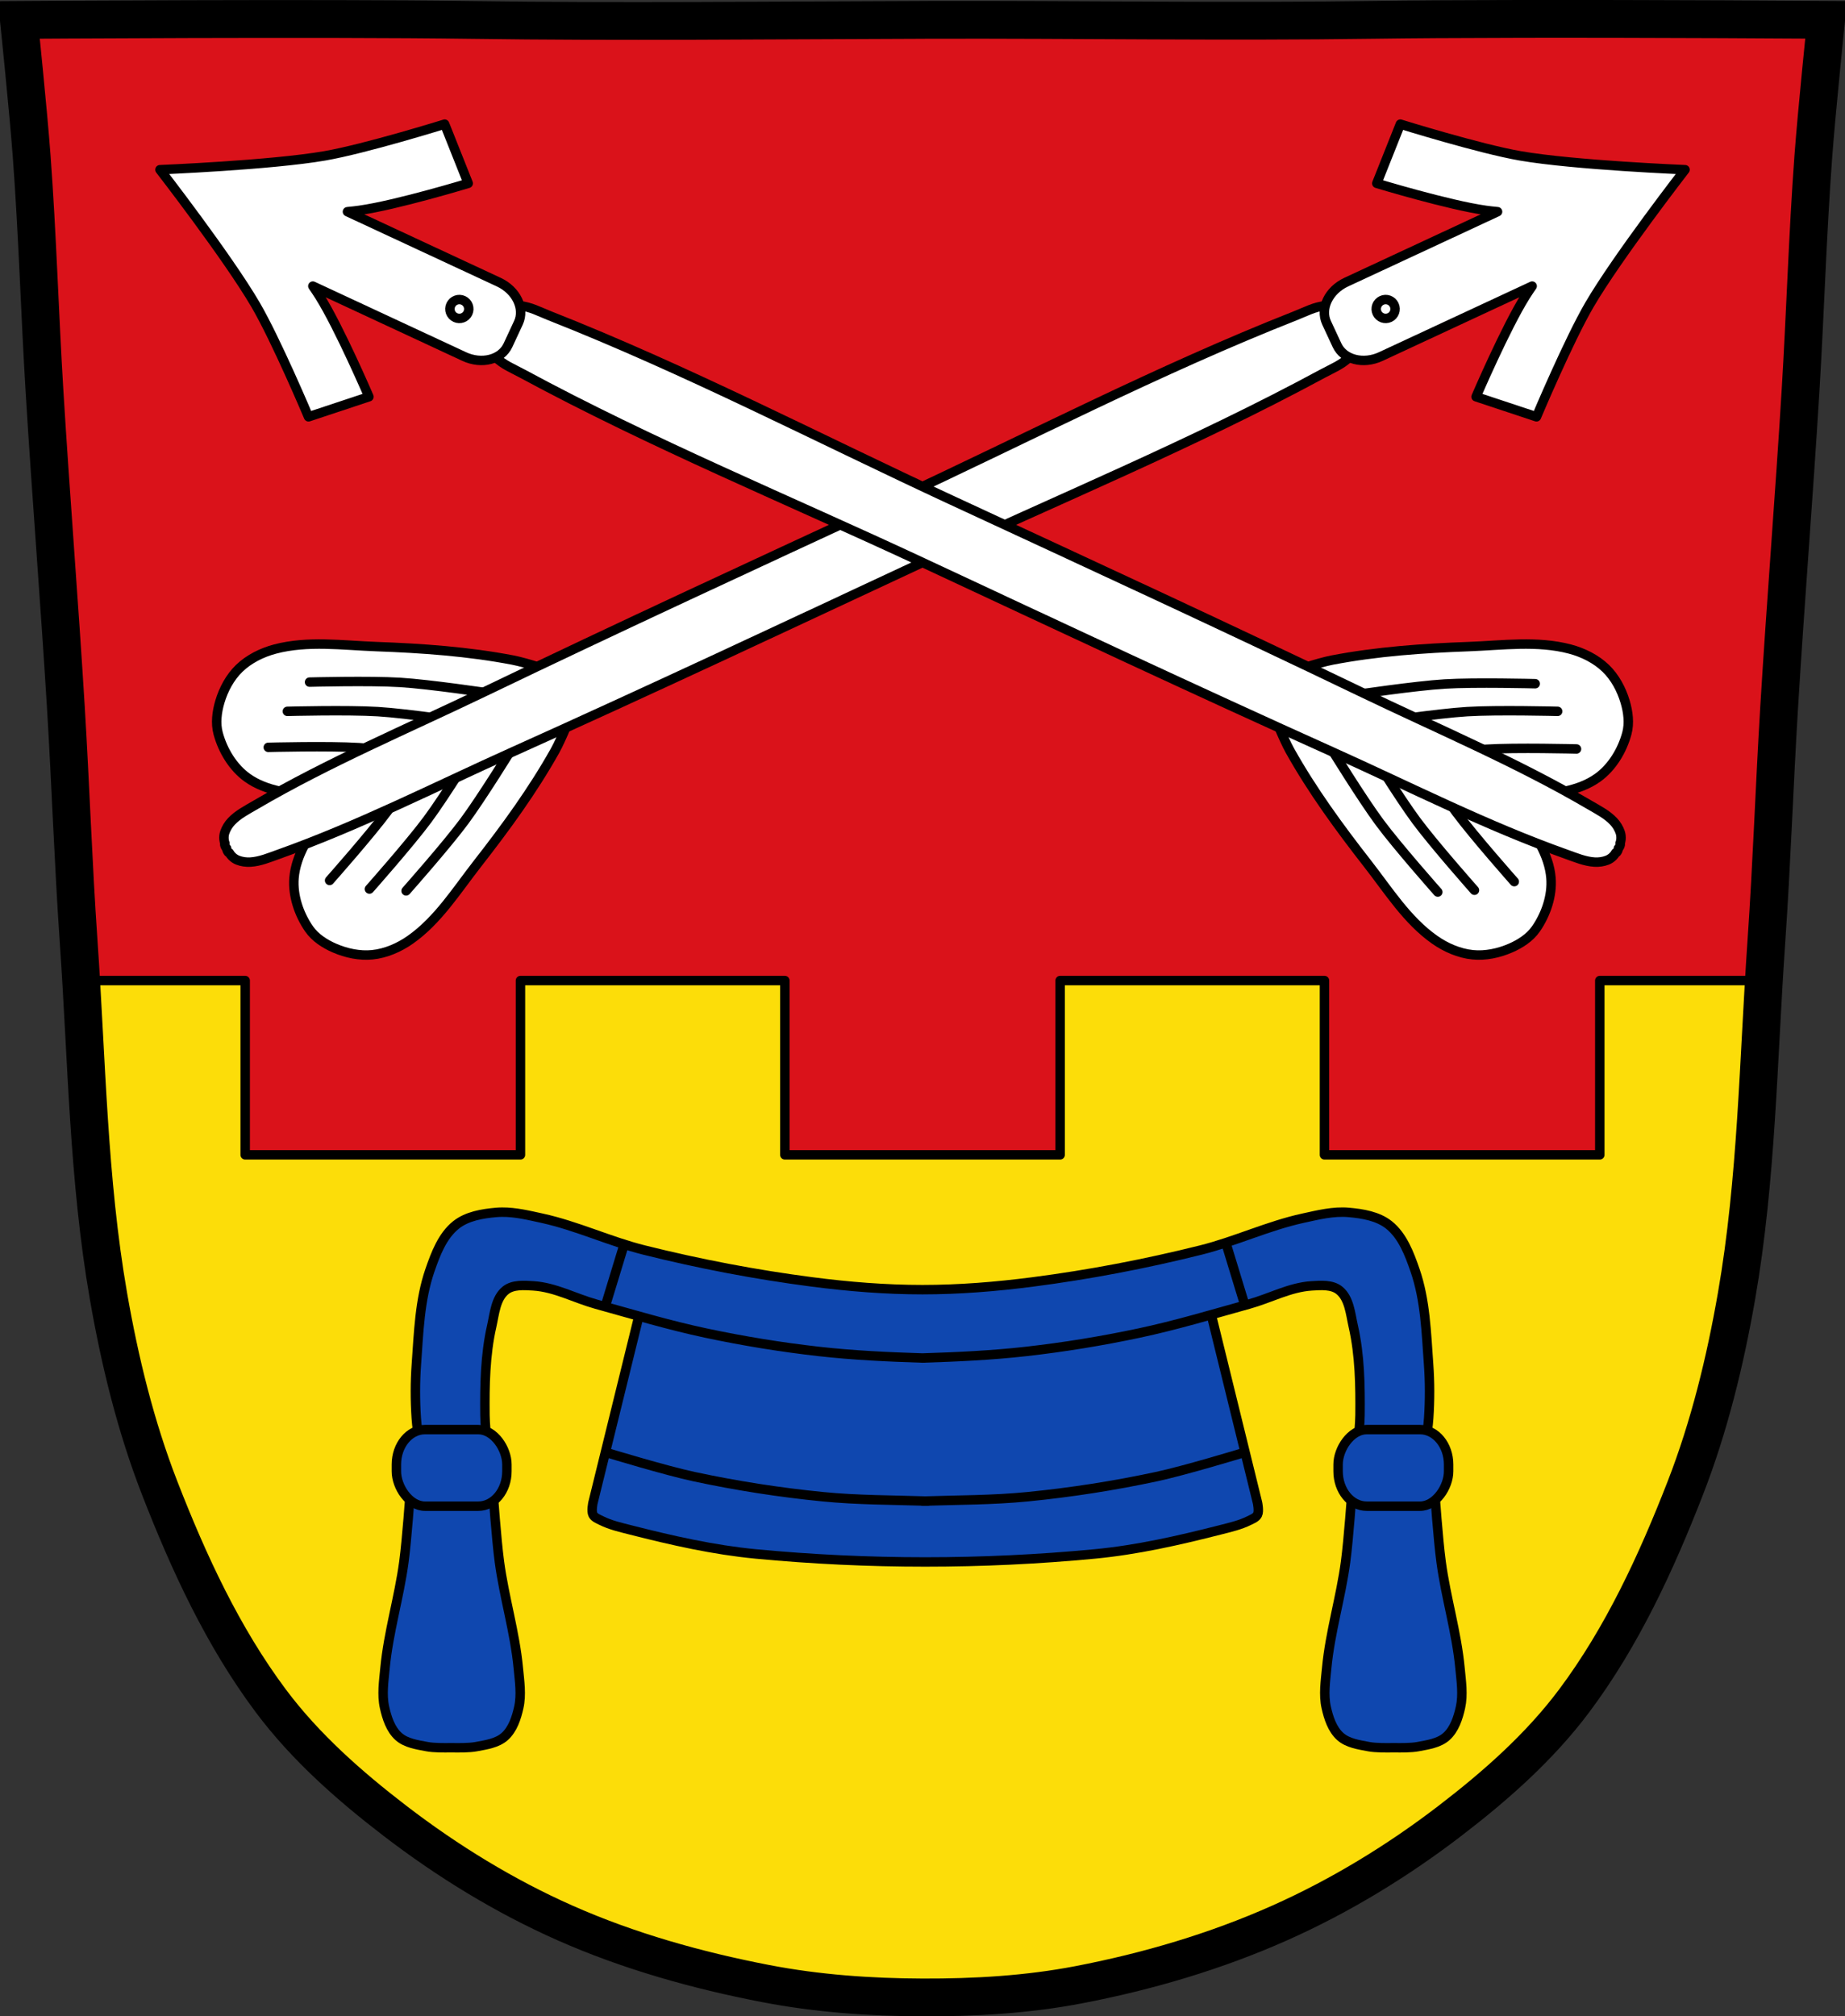 <?xml version="1.0" encoding="UTF-8" standalone="no"?>
<svg
   xmlns:dc="http://purl.org/dc/elements/1.1/"
   xmlns:cc="http://creativecommons.org/ns#"
   xmlns:rdf="http://www.w3.org/1999/02/22-rdf-syntax-ns#"
   xmlns:svg="http://www.w3.org/2000/svg"
   xmlns="http://www.w3.org/2000/svg"
   xmlns:xlink="http://www.w3.org/1999/xlink"
   xmlns:sodipodi="http://sodipodi.sourceforge.net/DTD/sodipodi-0.dtd"
   xmlns:inkscape="http://www.inkscape.org/namespaces/inkscape"
   viewBox="0 0 977.12 1067.6"
   version="1.1"
   id="svg1860"
   sodipodi:docname="DEU_Neuendorf_(Unterfranken)_COA.svg"
   inkscape:version="0.92.5 (2060ec1f9f, 2020-04-08)">
  <rect x="0" y="0" width="977.12" height="1067.6" fill="#333333" stroke="none"/>
  <sodipodi:namedview
     pagecolor="#ffffff"
     bordercolor="#666666"
     borderopacity="1"
     objecttolerance="10"
     gridtolerance="10"
     guidetolerance="10"
     inkscape:pageopacity="0"
     inkscape:pageshadow="2"
     inkscape:window-width="1920"
     inkscape:window-height="1046"
     id="namedview1862"
     showgrid="false"
     inkscape:zoom="0.74278611"
     inkscape:cx="488.56686"
     inkscape:cy="533.81316"
     inkscape:window-x="-11"
     inkscape:window-y="-11"
     inkscape:window-maximized="1"
     inkscape:current-layer="svg1860" />
  <defs
     id="defs1761">
    <path
       id="0"
       d="m2286.48 611.36c0 0-17.488 26.468-25.04 40.39-7.616 14.05-20.364 43.4-20.364 43.4"
       stroke="#000"
       fill="#fff"
       stroke-linecap="round"
       stroke-width="5" />
    <path
       id="1"
       d="m2308.57 645.75c0 0-17.488 26.468-25.04 40.39-7.616 14.05-20.364 43.4-20.364 43.4"
       stroke="#000"
       fill="#fff"
       stroke-linecap="round"
       stroke-width="5" />
    <path
       id="2"
       d="m2295.55 628.55c0 0-17.488 26.468-25.04 40.39-7.616 14.05-20.364 43.4-20.364 43.4"
       stroke-linecap="round"
       stroke-width="5" />
  </defs>
  <path
     style="fill:#da121a"
     inkscape:connector-curvature="0"
     id="path1763"
     d="m 798.39,10.026 c -26.17,0.053 -51.02,0.198 -70.798,0.478 -79.11,1.122 -156.7,-0.214 -235.05,0 -2.653,0.007 -5.305,0.036 -7.958,0.043 -78.35,0.214 -155.94,1.122 -235.05,0 -79.11,-1.122 -239.53,0 -239.53,0 0,0 4.995,48.18 6.784,72.32 3.067,41.38 4.256,82.87 6.784,124.29 3.405,55.766 7.902,111.49 11.307,167.25 2.529,41.41 3.91,82.9 6.784,124.29 4.346,62.59 5.02,125.75 15.786,187.56 6.02,34.562 14.418,68.979 27.14,101.67 15.355,39.473 33.473,78.71 58.839,112.63 18.288,24.456 41.648,45.04 65.884,63.62 27.747,21.272 57.962,39.816 89.93,53.968 33.818,14.97 69.917,25.08 106.24,32.09 27.334,5.278 55.35,7.255 83.19,7.349 27.662,0.094 55.55,-1.52 82.71,-6.741 36.46,-7.01 72.54,-17.626 106.46,-32.746 31.934,-14.235 62.23,-32.696 89.98,-53.968 24.24,-18.58 47.595,-39.17 65.884,-63.62 25.365,-33.919 43.484,-73.16 58.839,-112.63 12.718,-32.695 21.12,-67.16 27.14,-101.72 10.762,-61.814 11.44,-124.97 15.786,-187.56 2.874,-41.39 4.256,-82.87 6.784,-124.29 3.405,-55.766 7.902,-111.44 11.307,-167.21 2.529,-41.41 3.717,-82.909 6.784,-124.29 1.79,-24.14 6.784,-72.32 6.784,-72.32 0,0 -90.24,-0.636 -168.73,-0.478" />
  <path
     d="m 42.95,519.179 c 3.305,55.857 4.912,112.02 14.5,167.09 6.02,34.562 14.407,68.961 27.12,101.66 15.355,39.473 33.478,78.71 58.844,112.62 18.288,24.456 41.671,45.05 65.906,63.62 27.747,21.272 57.936,39.816 89.91,53.969 33.818,14.97 69.927,25.08 106.25,32.09 27.334,5.278 55.35,7.249 83.19,7.344 27.662,0.094 55.55,-1.498 82.72,-6.719 36.46,-7.01 72.55,-17.63 106.47,-32.75 31.934,-14.235 62.22,-32.697 89.97,-53.969 24.24,-18.58 47.587,-39.17 65.875,-63.62 25.365,-33.919 43.489,-73.15 58.844,-112.62 12.718,-32.695 21.11,-67.16 27.12,-101.72 9.585,-55.05 11.198,-111.16 14.5,-167 h -86.91 v 92.28 h -145.81 v -92.28 h -140 v 92.28 h -145.78 v -92.28 h -140.03 v 92.28 h -145.78 v -92.28 h -86.91 z"
     id="path1765"
     inkscape:connector-curvature="0"
     style="fill:#fcdd09;stroke:#000000;stroke-width:5;stroke-linejoin:round" />
  <path
     d="m 798.39,10.026 c -26.17,0.053 -51.02,0.198 -70.798,0.478 -79.11,1.122 -156.7,-0.214 -235.05,0 -2.653,0.007 -5.305,0.036 -7.958,0.043 -78.35,0.214 -155.94,1.122 -235.05,0 -79.11,-1.122 -239.53,0 -239.53,0 0,0 4.995,48.18 6.784,72.32 3.067,41.38 4.256,82.87 6.784,124.29 3.405,55.766 7.902,111.49 11.307,167.25 2.529,41.41 3.91,82.9 6.784,124.29 4.346,62.59 5.02,125.75 15.786,187.56 6.02,34.562 14.418,68.979 27.14,101.67 15.355,39.473 33.473,78.71 58.839,112.63 18.288,24.456 41.648,45.04 65.884,63.62 27.747,21.272 57.962,39.816 89.93,53.968 33.818,14.97 69.917,25.08 106.24,32.09 27.334,5.278 55.35,7.255 83.19,7.349 27.662,0.094 55.55,-1.52 82.71,-6.741 36.46,-7.01 72.54,-17.626 106.46,-32.746 31.934,-14.235 62.23,-32.696 89.98,-53.968 24.24,-18.58 47.595,-39.17 65.884,-63.62 25.365,-33.919 43.484,-73.16 58.839,-112.63 12.718,-32.695 21.12,-67.16 27.14,-101.72 10.762,-61.814 11.44,-124.97 15.786,-187.56 2.874,-41.39 4.256,-82.87 6.784,-124.29 3.405,-55.766 7.902,-111.44 11.307,-167.21 2.529,-41.41 3.717,-82.909 6.784,-124.29 1.79,-24.14 6.784,-72.32 6.784,-72.32 0,0 -90.24,-0.636 -168.73,-0.478 z"
     id="path1767"
     inkscape:connector-curvature="0"
     style="fill:none;stroke:#000000;stroke-width:20" />
  <path
     d="m 342.06,681.799 -28.03,113.91 c 0,0 -0.95,4.405 0,6.25 0.817,1.587 2.779,2.293 4.375,3.094 4.869,2.443 10.284,3.655 15.563,5 21.831,5.563 43.948,10.589 66.37,12.719 59.52,5.652 119.85,5.652 179.37,0 22.427,-2.129 44.544,-7.156 66.37,-12.719 5.279,-1.345 10.694,-2.557 15.563,-5 1.596,-0.8 3.527,-1.506 4.344,-3.094 0.95,-1.845 0,-6.25 0,-6.25 l -28,-113.91 c 0,0 -75.11,16.576 -113.31,19.906 -23.03,2.01 -46.32,2.01 -69.34,0 -38.19,-3.33 -113.28,-19.906 -113.28,-19.906 z"
     id="path1781"
     inkscape:connector-curvature="0"
     style="fill:#0f47af;stroke:#000000;stroke-width:5;stroke-linejoin:round" />
  <path
     style="fill:#0f47af;stroke:#000000;stroke-width:5;stroke-linecap:round"
     inkscape:connector-curvature="0"
     id="path1783"
     d="m 322.709,769.529 c 0,0 29.674,9.04 44.823,12.29 22.536,4.83 45.38,8.391 68.32,10.652 18.362,1.81 36.841,1.712 55.31,2.314" />
  <path
     style="fill:#0f47af;stroke:#000000;stroke-width:5;stroke-linecap:round"
     inkscape:connector-curvature="0"
     id="path1785"
     d="m 657.319,769.529 c 0,0 -29.674,9.04 -44.823,12.29 -22.536,4.83 -45.38,8.391 -68.32,10.652 -18.362,1.81 -36.841,1.712 -55.31,2.314" />
  <path
     style="fill:#0f47af;stroke:#000000;stroke-width:5"
     d="m 265.96,641.799 c -1.01,0.007 -1.995,0.038 -3,0.125 -7.464,0.648 -15.619,1.976 -21.469,6.656 -7.212,5.77 -10.799,15.301 -13.813,24.03 -5.449,15.786 -5.941,32.907 -7.156,49.563 -0.696,9.534 -0.7,19.15 -0.063,28.688 0.515,7.705 3.125,22.969 3.125,22.969 0,0 11.22,10.997 18.406,11.219 6.552,0.202 17.375,-9.188 17.375,-9.188 0,0 -2.443,-17.692 -2.531,-26.594 -0.157,-15.721 0.09,-31.697 3.563,-47.03 1.506,-6.651 2.068,-14.78 7.375,-19.06 3.868,-3.122 9.79,-2.659 14.75,-2.344 11.467,0.729 22.02,6.586 33.09,9.656 19.357,5.367 38.632,11.173 58.28,15.344 19.758,4.194 39.74,7.458 59.813,9.719 18.18,2.048 36.493,2.89 54.781,3.469 0.042,0 0.083,0 0.125,0 18.288,-0.578 36.599,-1.421 54.781,-3.469 20.07,-2.261 40.05,-5.525 59.813,-9.719 19.649,-4.171 38.924,-9.977 58.28,-15.344 11.07,-3.07 21.626,-8.927 33.09,-9.656 4.96,-0.315 10.851,-0.778 14.719,2.344 5.307,4.283 5.9,12.412 7.406,19.06 3.472,15.334 3.719,31.31 3.563,47.03 -0.089,8.901 -2.531,26.594 -2.531,26.594 0,0 10.823,9.39 17.375,9.188 7.186,-0.222 18.406,-11.219 18.406,-11.219 0,0 2.61,-15.264 3.125,-22.969 0.637,-9.539 0.633,-19.15 -0.063,-28.688 -1.215,-16.656 -1.707,-33.776 -7.156,-49.563 -3.01,-8.731 -6.6,-18.261 -13.813,-24.03 -5.85,-4.68 -14,-6.01 -21.469,-6.656 -8.04,-0.698 -16.14,1.345 -24.03,3.063 -18.484,4.02 -35.833,12.293 -54.19,16.875 -29.28,7.309 -59.01,13 -88.94,16.875 -19.365,2.507 -38.911,4.094 -58.44,4.094 -19.527,0 -39.07,-1.587 -58.44,-4.094 -29.925,-3.874 -59.658,-9.566 -88.94,-16.875 -18.354,-4.582 -35.703,-12.85 -54.19,-16.875 -6.903,-1.503 -13.986,-3.24 -21.03,-3.188 z"
     id="path1789"
     inkscape:connector-curvature="0" />
  <path
     style="fill:#0f47af;stroke:#000000;stroke-width:5;stroke-linejoin:round"
     inkscape:connector-curvature="0"
     id="path1791"
     d="m 225.46,788.489 -8.219,1.813 c 0,0 -1.709,24.51 -3.344,36.688 -2.533,18.865 -8.208,37.27 -10,56.22 -0.653,6.901 -1.756,14.05 -0.25,20.813 1.239,5.566 3.193,11.598 7.438,15.406 3.989,3.579 9.892,4.374 15.16,5.375 3.407,0.648 9.09,0.626 12.438,0.563 0.128,0.003 0.36,-0.003 0.5,0 3.24,0.071 9.401,0.116 12.969,-0.563 5.265,-1 11.167,-1.796 15.16,-5.375 4.245,-3.808 6.199,-9.84 7.438,-15.406 1.506,-6.766 0.403,-13.912 -0.25,-20.813 -1.792,-18.95 -7.467,-37.35 -10,-56.22 -1.635,-12.178 -3.344,-36.688 -3.344,-36.688 l -8.219,-1.813 -13.719,3.313 -13.75,-3.313 z" />
  <rect
     style="fill:#0f47af;stroke:#000000;stroke-width:5;stroke-linecap:round;stroke-linejoin:round"
     id="rect1793"
     rx="15.15"
     ry="18.483"
     y="756.919"
     x="209.93"
     height="40.56"
     width="58.53" />
  <path
     style="fill:#0f47af;stroke:#000000;stroke-width:5;stroke-linejoin:round"
     inkscape:connector-curvature="0"
     id="path1795"
     d="m 751.66,788.489 8.219,1.813 c 0,0 1.709,24.51 3.344,36.688 2.533,18.865 8.208,37.27 10,56.22 0.653,6.901 1.756,14.05 0.25,20.813 -1.239,5.566 -3.193,11.598 -7.438,15.406 -3.989,3.579 -9.892,4.374 -15.16,5.375 -3.407,0.648 -9.09,0.626 -12.438,0.563 -0.128,0.003 -0.36,-0.003 -0.5,0 -3.24,0.071 -9.401,0.116 -12.969,-0.563 -5.265,-1 -11.167,-1.796 -15.16,-5.375 -4.245,-3.808 -6.199,-9.84 -7.438,-15.406 -1.506,-6.766 -0.403,-13.912 0.25,-20.813 1.792,-18.95 7.467,-37.35 10,-56.22 1.635,-12.178 3.344,-36.688 3.344,-36.688 l 8.219,-1.813 13.719,3.313 13.75,-3.313 z" />
  <rect
     style="fill:#0f47af;stroke:#000000;stroke-width:5;stroke-linecap:round;stroke-linejoin:round"
     id="rect1797"
     width="58.53"
     height="40.56"
     x="-767.19"
     y="756.919"
     ry="18.483"
     rx="15.15"
     transform="scale(-1,1)" />
  <path
     style="fill:none;stroke:#000000;stroke-width:5;stroke-linecap:round"
     inkscape:connector-curvature="0"
     id="path1803"
     d="m 659.261,690.979 -9.754,-32.01" />
  <path
     style="fill:none;stroke:#000000;stroke-width:5;stroke-linecap:round"
     inkscape:connector-curvature="0"
     id="path1805"
     d="m 320.761,690.979 9.754,-32.01" />
  <path
     style="fill:#ffffff;stroke:#000000;stroke-width:5;stroke-linejoin:round"
     inkscape:connector-curvature="0"
     id="3"
     d="m 303.124,376.82 c 0,0 -5.499,14.068 -9.179,20.643 -11.825,21.123 -26.215,40.788 -41.112,59.868 -11.023,14.118 -20.919,29.984 -35.584,40.269 -5.871,4.117 -12.901,7.183 -20.034,7.908 -6.768,0.688 -13.85,-0.83 -20.089,-3.544 -5.138,-2.235 -10.236,-5.519 -13.43,-10.124 -5.337,-7.693 -8.718,-17.595 -7.979,-26.928 0.974,-12.271 8.501,-23.495 15.94,-33.301 3.098,-4.084 6.631,-7.871 10.483,-11.323 -5.121,0.724 -10.281,1.015 -15.4,0.755 -12.292,-0.626 -25.729,-2.095 -35.74,-9.256 -7.615,-5.447 -13.012,-14.411 -15.459,-23.448 -1.464,-5.409 -0.694,-11.424 0.906,-16.794 1.943,-6.52 5.343,-12.915 10.228,-17.65 5.149,-4.989 12.023,-8.393 18.953,-10.231 17.313,-4.593 35.811,-1.971 53.71,-1.31 24.189,0.889 48.517,2.581 72.289,7.141 7.401,1.42 21.702,6.275 21.702,6.275 0,0 -7.771,9.964 -12.667,13.89 -5.436,4.359 -11.037,8.589 -16.769,12.627 6.779,-1.783 13.614,-3.373 20.447,-4.722 6.155,-1.216 18.784,-0.743 18.784,-0.743 z" />
  <use
     style="fill:#ffffff;stroke:#000000"
     xlink:href="#0"
     id="use1810"
     x="0"
     y="0"
     width="100%"
     height="100%"
     transform="matrix(-0.422,-0.907,-0.907,0.422,1791.303,2210.994)" />
  <use
     style="fill:#ffffff;stroke:#000000"
     xlink:href="#2"
     id="use1812"
     x="0"
     y="0"
     width="100%"
     height="100%"
     transform="matrix(-0.422,-0.907,-0.907,0.422,1791.303,2210.994)" />
  <use
     style="fill:#ffffff;stroke:#000000"
     xlink:href="#1"
     id="use1814"
     x="0"
     y="0"
     width="100%"
     height="100%"
     transform="matrix(-0.422,-0.907,-0.907,0.422,1791.303,2210.994)" />
  <use
     style="fill:#ffffff;stroke:#000000"
     height="100%"
     width="100%"
     y="0"
     x="0"
     id="use1816"
     xlink:href="#0"
     transform="rotate(65.049,1464.391,-1100.534)" />
  <use
     height="100%"
     width="100%"
     y="0"
     x="0"
     style="fill:#ffffff;stroke:#000000"
     xlink:href="#2"
     id="7"
     transform="rotate(65.049,1464.391,-1100.534)" />
  <use
     style="fill:#ffffff;stroke:#000000"
     height="100%"
     width="100%"
     y="0"
     x="0"
     id="use1819"
     xlink:href="#1"
     transform="rotate(65.049,1464.391,-1100.534)" />
  <path
     style="fill:#ffffff;stroke:#000000;stroke-width:5"
     inkscape:connector-curvature="0"
     id="4"
     d="m 719.676,171.731 c 1.098,2.361 2.012,5.116 1.462,7.66 -0.261,1.209 -1.105,2.636 -2.083,3.968 -0.018,0.034 -0.04,0.063 -0.059,0.096 -0.007,0.003 -0.021,0.01 -0.028,0.013 -1.153,2.106 -2.742,4.032 -4.411,5.706 -3.89,3.902 -9.253,6.042 -14.1,8.662 -68.704,37.143 -141.122,66.918 -211.887,99.962 -72.288,33.754 -144.504,67.687 -217.266,100.397 -41.102,18.477 -81.406,39.072 -123.877,54.154 -4.826,1.714 -9.696,3.797 -14.813,4.1 -2.272,0.134 -4.632,-0.198 -6.752,-1.029 -1.143,-0.448 -2.187,-1.188 -3.059,-2.057 -0.505,-0.503 -0.927,-1.093 -1.309,-1.701 -0.079,-0.041 -0.157,-0.088 -0.234,-0.133 -0.777,-0.451 -1.02,-1.407 -1.262,-2.342 -0.554,-0.78 -1.119,-1.571 -0.966,-2.446 0.015,-0.088 0.031,-0.178 0.049,-0.264 -0.219,-0.684 -0.387,-1.358 -0.445,-2.068 -0.102,-1.223 0.003,-2.503 0.397,-3.665 0.729,-2.157 1.982,-4.203 3.549,-5.857 3.524,-3.716 8.257,-6.101 12.677,-8.69 38.886,-22.77 80.607,-40.338 121.214,-59.877 71.897,-34.595 144.358,-67.975 216.739,-101.53 70.856,-32.848 140.291,-69.036 212.955,-97.667 5.126,-2.02 10.204,-4.772 15.695,-5.234 2.355,-0.198 4.853,-0.173 7.206,0.301 0.048,0.003 0.092,0.001 0.139,0.003 1.649,0.11 3.283,0.384 4.377,0.962 2.301,1.219 3.833,3.72 4.932,6.081 0.183,0.394 0.356,0.795 0.525,1.203 0.019,0.036 0.034,0.077 0.053,0.113 0.203,0.393 0.399,0.784 0.582,1.177 z" />
  <path
     style="fill:#ffffff;stroke:#000000;stroke-width:5;stroke-linecap:round;stroke-linejoin:round"
     inkscape:connector-curvature="0"
     id="5"
     d="m 892.404,89.845 c 0,0 -35.858,46.246 -50.582,71.446 -11.051,18.911 -28.097,59.396 -28.097,59.396 l -31.994,-10.614 c 0,0 15.667,-36.538 26.207,-53.311 1.038,-1.653 2.225,-3.435 3.504,-5.284 l -80.159,37.295 c -9.284,4.32 -19.627,1.67 -23.168,-5.941 l -5.535,-11.896 c -3.54,-7.608 1.094,-17.23 10.378,-21.549 l 80.159,-37.295 c -2.239,-0.213 -4.365,-0.453 -6.299,-0.723 -19.62,-2.742 -57.66,-14.291 -57.66,-14.291 L 741.63,65.731 c 0,0 41.963,13.065 63.544,16.792 28.757,4.966 87.232,7.326 87.232,7.326 z" />
  <path
     style="fill:#ffffff;stroke:#000000;stroke-width:5;stroke-linecap:round;stroke-linejoin:round"
     inkscape:connector-curvature="0"
     id="6"
     d="m 731.738,159.068 c -2.503,1.165 -3.589,4.139 -2.425,6.642 1.165,2.504 4.139,3.589 6.643,2.424 2.503,-1.165 3.589,-4.139 2.425,-6.642 -1.165,-2.504 -4.139,-3.589 -6.643,-2.424 z" />
  <use
     style="fill:#ffffff;stroke:#000000"
     height="100%"
     width="100%"
     y="0"
     x="0"
     id="use1830"
     xlink:href="#3"
     transform="matrix(-1,0,0,1,977.12,-5.0809132e-4)" />
  <use
     style="fill:#ffffff;stroke:#000000"
     xlink:href="#0"
     id="use1832"
     x="0"
     y="0"
     width="100%"
     height="100%"
     transform="rotate(-65.049,1326.548,1743.899)" />
  <use
     style="fill:#ffffff;stroke:#000000"
     xlink:href="#2"
     id="use1834"
     x="0"
     y="0"
     width="100%"
     height="100%"
     transform="rotate(-65.049,1326.548,1743.899)" />
  <use
     style="fill:#ffffff;stroke:#000000"
     xlink:href="#1"
     id="use1836"
     x="0"
     y="0"
     width="100%"
     height="100%"
     transform="rotate(-65.049,1326.548,1743.899)" />
  <use
     style="fill:#ffffff;stroke:#000000"
     height="100%"
     width="100%"
     y="0"
     x="0"
     id="use1838"
     xlink:href="#0"
     transform="matrix(-0.422,0.907,0.907,0.422,1128.289,-1964.005)" />
  <use
     style="fill:#ffffff;stroke:#000000"
     height="100%"
     width="100%"
     y="0"
     x="0"
     id="use1840"
     xlink:href="#7"
     transform="matrix(-1,0,0,1,977.12,-8.3422177e-4)" />
  <use
     style="fill:#ffffff;stroke:#000000"
     height="100%"
     width="100%"
     y="0"
     x="0"
     id="use1842"
     xlink:href="#1"
     transform="matrix(-0.422,0.907,0.907,0.422,1128.289,-1964.005)" />
  <use
     style="fill:#ffffff;stroke:#000000"
     height="100%"
     width="100%"
     y="0"
     x="0"
     id="use1848"
     xlink:href="#4"
     transform="matrix(-1,0,0,1,977.12,-5.0809132e-4)" />
  <use
     style="fill:#ffffff;stroke:#000000"
     height="100%"
     width="100%"
     y="0"
     x="0"
     id="use1850"
     xlink:href="#5"
     transform="matrix(-1,0,0,1,977.12,-5.0809132e-4)" />
  <use
     style="fill:#ffffff;stroke:#000000"
     height="100%"
     width="100%"
     y="0"
     x="0"
     id="use1852"
     xlink:href="#6"
     transform="matrix(-1,0,0,1,977.12,-5.0809132e-4)" />
</svg>
